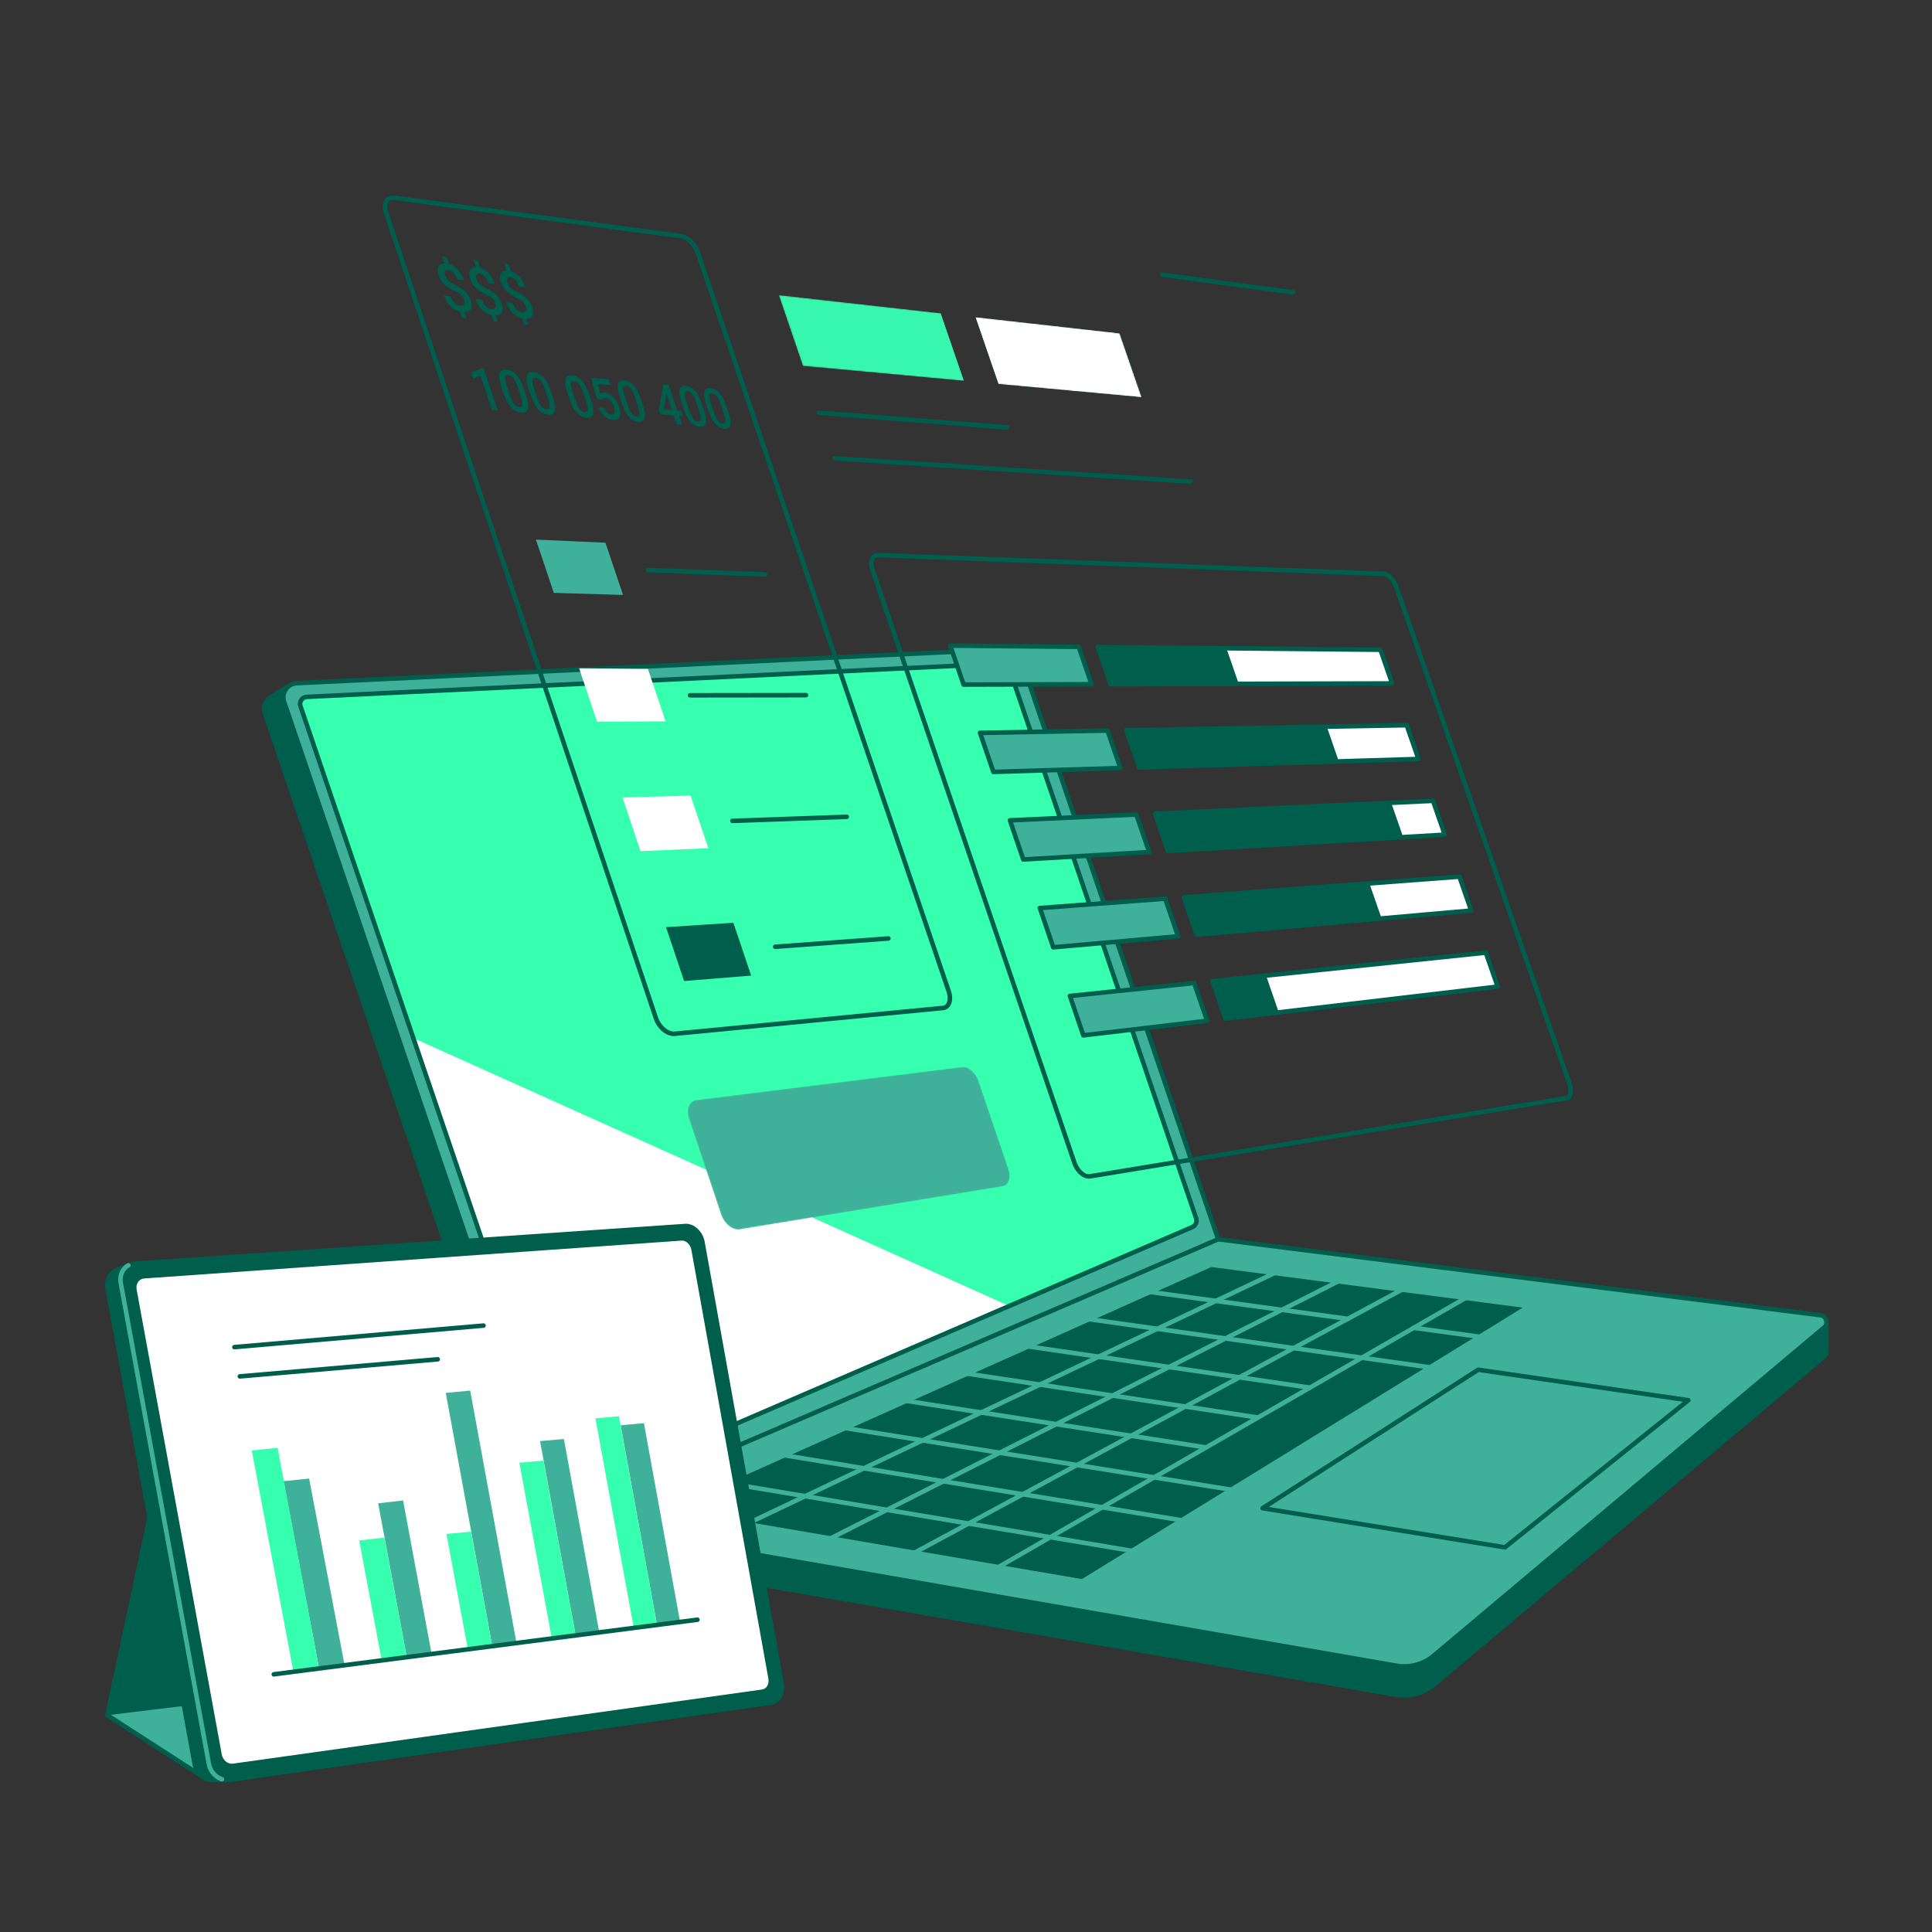 <svg xmlns="http://www.w3.org/2000/svg" xmlns:xlink="http://www.w3.org/1999/xlink" viewBox="0 0 1600 1600" width="1600" height="1600" style="width:100%;height:100%;transform:translate3d(0,0,0);content-visibility:visible"><rect x="0" y="0" width="1600" height="1600" fill="#333333" stroke="none"/><defs><path fill="#005E4C" d="M-296.465-307.645c-2.212.15-4.555.896-6.257 2.96-2.847 3.452-3.152 9.686-.814 16.67L9.367 645.006c4.619 13.787 17.165 24.51 27.419 23.616l397.039-36.687.359 3.742-.359-3.742c2.582-.25 4.629-1.514 6.082-3.762 2.77-4.296 2.932-11.554.425-18.949L141.046-259.621c-4.253-12.51-15.836-24.153-25.303-25.422l-409.236-22.491a15.07 15.07 0 0 0-2.972-.116v.005z" transform="matrix(.5 0 0 .5 552.736 509.942)" style="display:block" id="a"/><path fill="#3FB19A" d="m255.285 63.07-435.815 71.525c-11.839 1.94-25.742-9.219-31.009-24.936L-264.636-48.84c-5.248-15.668.238-29.575 12.203-31.062l440.581-54.81c10.149-1.264 22.289 9.342 27.161 23.679l49.27 145.071c4.885 14.381.738 27.374-9.295 29.022l.001.01z" transform="matrix(.5 0 0 .5 702.868 950.91)" style="display:block" id="b"/><path fill="#3FB19A" d="M448.143 98.874-113.21 46.359l-39.933-117.233L411.36-8.235l36.783 107.109z" transform="matrix(.5 0 0 .5 721.556 279.867)" style="display:block" id="c"/><mask id="g" mask-type="alpha"><use xlink:href="#a"/></mask><mask id="f" mask-type="alpha"><use xlink:href="#b"/></mask><mask id="e" mask-type="alpha"><use xlink:href="#c"/></mask><clipPath id="d"><path d="M0 0h1600v1600H0z"/></clipPath><clipPath id="h"><path d="M0 0h1600v1600H0z"/></clipPath></defs><g clip-path="url(#d)"><g style="display:block"><path fill="#005E4C" d="M473.092 1280.671c-11.104.594-21.25-6.286-24.839-16.843L219.508 590.981c-1.84-5.412.489-11.009 4.92-13.756 1.626-1.009 16.224-9.959 16.224-9.959l111.006 2.975 121.434 710.43z"/><path fill="#005E4C" d="M471.779 1282.584c-11.335 0-21.608-7.299-25.299-18.147l-228.745-672.85c-2.066-6.006.309-12.643 5.71-15.962 1.627-1.009 16.23-9.964 16.23-9.964a1.732 1.732 0 0 1 1.026-.275l111.007 2.975a1.874 1.874 0 0 1 1.795 1.56l121.435 710.43a1.885 1.885 0 0 1-1.745 2.193c-.472.026-.944.039-1.414.039v.002zM241.153 569.156a13604.24 13604.24 0 0 0-15.744 9.665 9.813 9.813 0 0 0-4.132 11.551l228.749 672.848c3.073 9.04 11.464 15.213 20.85 15.586l-120.803-706.73-108.917-2.92h-.003z"/><path fill="#3FB19A" d="M1015.096 1044.734 472.369 1278.54 235.316 581.264c-2.506-7.377 2.734-15.105 10.496-15.478l583.59-27.917c7.794-.373 14.894 4.47 17.412 11.877l168.282 494.988z"/><path fill="#005E4C" d="M472.369 1280.418a1.878 1.878 0 0 1-1.773-1.27L233.544 581.87c-1.385-4.08-.796-8.464 1.62-12.028 2.417-3.563 6.264-5.727 10.559-5.932l583.592-27.917c8.561-.408 16.5 4.996 19.271 13.147l168.283 494.988a1.88 1.88 0 0 1-1.034 2.332l-542.727 233.805a1.844 1.844 0 0 1-.74.153zm357.86-740.691c-.245 0-.492.005-.737.017L245.9 567.664c-3.106.15-5.89 1.712-7.64 4.292s-2.177 5.75-1.173 8.702l236.4 695.355 539.277-232.318-167.722-493.342c-2.181-6.342-8.125-10.606-14.813-10.626z"/><path fill="#005E4C" d="m1008.602 1050.505-542.65 209.156s6.736 19.816 8.082 23.17c.492 1.227 1.073 2.539 2.656 2.814l679.406 117.875a38.828 38.828 0 0 0 31.625-8.544l322.812-271.375a5.75 5.75 0 0 0 2.086-4.788c-.132-2.309-.035-18.729-.01-22.748a.96.96 0 0 0-.877-.964l-502.666-44.67a.959.959 0 0 0-.464.076v-.003z"/><path fill="#005E4C" d="M1162.755 1405.974a40.83 40.83 0 0 1-6.98-.601l-679.407-117.875c-2.671-.464-3.584-2.74-4.074-3.965-1.348-3.36-7.84-22.452-8.114-23.263a1.88 1.88 0 0 1 1.1-2.36l542.626-209.147a2.858 2.858 0 0 1 1.333-.202l502.658 44.67a2.82 2.82 0 0 1 2.584 2.849c-.03 4.753-.12 20.44.005 22.628a7.622 7.622 0 0 1-2.751 6.333l-322.812 271.374a40.614 40.614 0 0 1-26.168 9.558zm-694.449-145.206c1.666 4.878 6.385 18.672 7.463 21.366.497 1.237.751 1.577 1.238 1.663l679.407 117.874a36.856 36.856 0 0 0 30.102-8.133l322.812-271.374a3.857 3.857 0 0 0 1.419-3.238c-.123-2.141-.058-15.503-.018-22.027l-501.62-44.577-540.805 208.446h.003zm541.04-208.539h-.005.005zm-.744-1.722h.025-.025z"/><path fill="#3FB19A" d="m1008.824 1026.289-542.872 233.375 690.584 119.813a37.867 37.867 0 0 0 30.844-8.335l323.154-271.662c3.908-3.283 2.035-9.658-3.021-10.297l-498.689-62.894z"/><path fill="#005E4C" d="M1163.03 1381.914c-2.265 0-4.544-.193-6.814-.586l-690.584-119.813a1.88 1.88 0 0 1-1.52-2.18 1.879 1.879 0 0 1 1.103-1.399l542.872-233.372a1.869 1.869 0 0 1 .971-.138l498.687 62.895a7.621 7.621 0 0 1 6.434 5.489 7.641 7.641 0 0 1-2.445 8.111l-323.156 271.662a39.661 39.661 0 0 1-25.551 9.333l.003-.002zm-690.535-123.021 684.358 118.733a35.926 35.926 0 0 0 29.32-7.92l323.157-271.662a3.881 3.881 0 0 0 1.256-4.172 3.865 3.865 0 0 0-3.31-2.822l-498.183-62.83-536.597 230.675v-.002z"/><path fill="#005E4C" d="m896.377 1309.697 370.179-227.96-263.707-34.35L548.68 1250.3l347.698 59.397zm349.941-26.371a1.689 1.689 0 0 1-.297-.025l-200.706-32.389a1.88 1.88 0 0 1-1.545-2.162 1.88 1.88 0 0 1 .833-1.274l178.563-114.71a1.837 1.837 0 0 1 1.279-.278l174.026 25.28a1.877 1.877 0 0 1 1.585 2.128 1.879 1.879 0 0 1-.683 1.198l-151.882 121.821a1.867 1.867 0 0 1-1.168.411h-.005zm-195.565-35.342 195.043 31.476 147.862-118.597-169.06-24.558-173.842 111.68h-.003z"/><path fill="#37FFB0" d="m837.18 557.695 153.414 451.26a5.863 5.863 0 0 1-3.221 7.269l-504.586 217.594c-5.923 2.554-12.789-.191-15.336-6.132a11.889 11.889 0 0 1-.325-.848L248.871 584.852c-1.04-3.06.59-6.387 3.64-7.43a5.817 5.817 0 0 1 1.608-.308l571.453-27.338a11.676 11.676 0 0 1 11.607 7.918z"/><path fill="#FFF" d="m342.413 859.739 124.715 367.1c2.082 6.122 8.718 9.392 14.822 7.303.284-.097.564-.205.84-.324l352.763-152.335-493.14-221.744z"/><path fill="#005E4C" d="M478.178 1236.646a13.534 13.534 0 0 1-12.822-9.201L247.097 585.459a7.692 7.692 0 0 1 .924-6.846 7.643 7.643 0 0 1 6.009-3.376L825.483 547.9c5.944-.325 11.529 3.491 13.469 9.188l153.414 451.26c1.281 3.822-.566 7.992-4.252 9.6l-504.586 217.595a13.537 13.537 0 0 1-5.353 1.101h.003zm347.943-685.004c-.152 0-.307.003-.462.01L254.21 578.99a3.935 3.935 0 0 0-3.092 1.736 3.954 3.954 0 0 0-.474 3.521l218.255 641.984a9.715 9.715 0 0 0 5.298 5.812 9.66 9.66 0 0 0 7.852.048l504.586-217.594a4.004 4.004 0 0 0 2.187-4.939L835.407 558.301a9.865 9.865 0 0 0-9.285-6.662v.003z"/><path fill="#3FB19A" d="M896.38 1311.575a1.725 1.725 0 0 1-.317-.027l-347.701-59.4a1.877 1.877 0 0 1-1.595-2.12 1.873 1.873 0 0 1 2.224-1.58l347.701 59.399a1.878 1.878 0 0 1 1.526 2.17 1.875 1.875 0 0 1-1.838 1.559zm41.13-25.327a1.861 1.861 0 0 1-.312-.025l-338.366-56.615a1.878 1.878 0 0 1-1.595-2.12 1.873 1.873 0 0 1 2.211-1.584l338.366 56.615a1.877 1.877 0 0 1 1.526 2.171 1.874 1.874 0 0 1-1.833 1.558h.003zm41.133-25.33c-.102 0-.205-.008-.305-.025l-329.036-53.832a1.878 1.878 0 0 1-1.548-2.156 1.873 1.873 0 0 1 2.149-1.553l329.036 53.833a1.877 1.877 0 0 1 1.543 2.159 1.873 1.873 0 0 1-1.84 1.572v.002zm41.132-25.33a1.97 1.97 0 0 1-.297-.022l-319.701-51.048a1.878 1.878 0 0 1-1.501-2.188 1.873 1.873 0 0 1 2.087-1.521l319.701 51.048a1.878 1.878 0 0 1 1.543 2.159 1.874 1.874 0 0 1-1.835 1.573h.003zm-20.945-34.98a1.88 1.88 0 0 1-.29-.023l-248.294-38.613a1.877 1.877 0 0 1-1.563-2.143 1.873 1.873 0 0 1 2.138-1.567l248.294 38.611a1.874 1.874 0 0 1 1.6 2.113 1.872 1.872 0 0 1-1.885 1.621zm42.141-24.902a1.836 1.836 0 0 1-.282-.02l-239.973-36.258a1.879 1.879 0 0 1-1.573-2.139 1.875 1.875 0 0 1 2.132-1.577l239.974 36.257a1.877 1.877 0 0 1 1.579 2.132 1.875 1.875 0 0 1-1.857 1.604zm43.854-24.644a1.659 1.659 0 0 1-.273-.02l-233.364-34.16a1.878 1.878 0 0 1-1.583-2.13 1.874 1.874 0 0 1 2.125-1.588l233.364 34.159a1.877 1.877 0 0 1 1.6 2.116 1.875 1.875 0 0 1-1.867 1.623h-.002zm99.472-16.788a1.84 1.84 0 0 1-.262-.017l-282.372-39.917a1.877 1.877 0 0 1-1.546-2.156 1.874 1.874 0 0 1 2.068-1.563l282.371 39.916a1.878 1.878 0 0 1 1.6 2.117 1.875 1.875 0 0 1-1.86 1.622v-.002zm41.132-25.33a1.744 1.744 0 0 1-.255-.017l-54.609-7.428a1.88 1.88 0 0 1-1.512-2.185 1.877 1.877 0 0 1 2.014-1.538l54.609 7.427a1.88 1.88 0 0 1 1.566 2.146 1.877 1.877 0 0 1-1.813 1.593v.002zm-109.216-14.855a1.744 1.744 0 0 1-.255-.017l-163.823-22.28a1.88 1.88 0 0 1-1.512-2.185 1.876 1.876 0 0 1 2.014-1.539l163.823 22.28a1.88 1.88 0 0 1 1.566 2.146 1.877 1.877 0 0 1-1.813 1.593v.002zm150.346-10.475c-.082 0-.164-.005-.245-.015l-263.707-34.35a1.877 1.877 0 0 1-1.559-2.146 1.873 1.873 0 0 1 2.042-1.577l263.706 34.35a1.877 1.877 0 0 1 1.6 2.116 1.875 1.875 0 0 1-1.84 1.622h.003z"/><path fill="#3FB19A" d="M548.679 1252.178a1.875 1.875 0 0 1-1.874-1.876 1.879 1.879 0 0 1 1.11-1.717l454.173-202.915a1.87 1.87 0 0 1 2.492.9 1.88 1.88 0 0 1-.969 2.531l-454.173 202.915a1.867 1.867 0 0 1-.762.163h.003zm69.541 11.878a1.875 1.875 0 0 1-1.876-1.875 1.879 1.879 0 0 1 1.072-1.701l437.374-207.923a1.87 1.87 0 0 1 2.494.892 1.881 1.881 0 0 1-.889 2.502l-437.373 207.922a1.869 1.869 0 0 1-.801.18v.003zm69.54 11.88a1.873 1.873 0 0 1-1.878-1.868 1.875 1.875 0 0 1 1.034-1.685l420.576-212.934a1.87 1.87 0 0 1 2.514.831 1.88 1.88 0 0 1-.829 2.522l-420.576 212.934a1.851 1.851 0 0 1-.841.203v-.003zm69.539 11.882a1.875 1.875 0 0 1-1.877-1.874 1.88 1.88 0 0 1 .988-1.66l403.776-217.941a1.87 1.87 0 0 1 2.537.764 1.882 1.882 0 0 1-.761 2.544l-403.777 217.941a1.855 1.855 0 0 1-.886.223v.003zm69.54 11.878a1.875 1.875 0 0 1-1.873-1.879c0-.671.358-1.292.938-1.627l386.979-222.953a1.87 1.87 0 0 1 2.556.694 1.881 1.881 0 0 1-.691 2.564l-386.979 222.953a1.879 1.879 0 0 1-.93.25v-.002zm69.541 11.88a1.878 1.878 0 0 1-1.867-1.889 1.882 1.882 0 0 1 .886-1.59l370.178-227.961a1.87 1.87 0 0 1 2.577.619 1.882 1.882 0 0 1-.617 2.584L897.36 1311.3a1.871 1.871 0 0 1-.979.278v-.003z"/></g><g style="display:block"><path fill="#3FB19A" d="m168.677 1471.944-79.795-51.474 53.495-250.329 26.3 301.803z"/><path fill="#005E4C" d="M168.676 1473.822a1.879 1.879 0 0 0 1.873-2.041l-26.3-301.802a1.88 1.88 0 0 0-3.711-.231l-53.494 250.329a1.88 1.88 0 0 0 .82 1.972l79.792 51.473a1.878 1.878 0 0 0 1.02.3zm-27.083-291.021 24.878 285.483-75.479-48.694 50.601-236.791v.002z"/><path fill="#005E4C" d="m88.882 1420.47 133.639-16.258-80.143-234.071-53.496 250.329z"/><path fill="#005E4C" d="m189.447 1474.089 432.087-63.322c6.358-.905 10.376-7.915 8.985-15.659l-64.883-361.484c-1.398-7.79-7.757-13.748-14.218-13.306l-444.406 27.264s-9.168 3.79-10.158 4.243c-5.569 2.553-9 8.416-7.684 15.594l72.038 393.225c1.411 7.71 7.672 13.357 14.456 13.442.63.007 13.783 0 13.783 0v.002z"/><path fill="#005E4C" d="m179.584 1475.97 9.865-.003a1.64 1.64 0 0 0 .271-.02l432.087-63.319c3.143-.449 5.97-2.202 7.95-4.94 2.509-3.47 3.461-8.178 2.612-12.911l-64.883-361.484c-1.561-8.691-8.795-15.378-16.199-14.847l-444.392 27.262a1.86 1.86 0 0 0-.604.14c-.376.155-9.213 3.808-10.226 4.274-6.714 3.077-10.148 9.999-8.75 17.64l72.038 393.226c1.547 8.443 8.547 14.885 16.284 14.982l3.943.003.005-.003zm9.725-3.76c-1.393 0-13.036.004-13.624 0-5.97-.076-11.402-5.192-12.63-11.901l-72.038-393.226c-1.098-5.983 1.439-11.171 6.62-13.546a916.975 916.975 0 0 1 9.804-4.096l444.092-27.247c5.564-.366 11.021 4.9 12.254 11.76l64.88 361.485c.672 3.735-.043 7.395-1.96 10.046-1.396 1.931-3.278 3.115-5.441 3.422l-431.96 63.303h.003z"/><path fill="#005E4C" d="m189.447 1473.963 448.814-63.885c6.429-.915 10.489-8.003 9.083-15.83l-65.589-365.425c-1.413-7.875-7.843-13.898-14.374-13.451l-456.195 31.15c-7.688.526-12.66 7.897-11.091 16.465l72.825 397.512c1.559 8.514 8.968 14.541 16.53 13.464h-.003z"/><path fill="#005E4C" d="M187.705 1475.966c.666 0 1.336-.048 2.005-.143l448.817-63.886c3.18-.454 6.032-2.225 8.03-4.986 2.534-3.505 3.496-8.255 2.64-13.036l-65.592-365.425c-1.574-8.777-8.88-15.486-16.352-14.992l-456.195 31.15a13.505 13.505 0 0 0-9.87 5.246c-2.777 3.572-3.85 8.469-2.94 13.431l72.825 397.512c1.599 8.734 8.825 15.131 16.635 15.131l-.003-.003zm1.476-3.864c-6.569.93-13.038-4.422-14.414-11.944l-72.825-397.511c-.717-3.911.09-7.722 2.211-10.448a9.796 9.796 0 0 1 7.158-3.803l456.198-31.148c5.559-.358 11.149 4.958 12.396 11.906l65.59 365.423c.679 3.78-.045 7.489-1.985 10.172-1.414 1.957-3.321 3.155-5.514 3.467l-448.815 63.889v-.003z"/><path fill="#3FB19A" d="M183.81 1475.364a1.879 1.879 0 0 0 .561-3.67c-4.83-1.516-8.599-6.043-9.607-11.535l-72.825-397.513c-1.027-5.609 1.034-10.735 5.249-13.058a1.88 1.88 0 1 0-1.815-3.292c-5.657 3.116-8.456 9.799-7.133 17.027l72.825 397.512c1.253 6.845 6.035 12.512 12.178 14.441a1.83 1.83 0 0 0 .564.088h.003z"/><path fill="#FFF" d="m192.966 1460.57 438.237-61.413c3.639-.511 5.942-4.512 5.146-8.942l-63.782-355.208c-.8-4.452-4.439-7.852-8.133-7.591l-445.014 31.35c-4.327.305-7.124 4.464-6.239 9.292l70.479 384.908c.88 4.798 5.047 8.203 9.308 7.606l-.002-.002z"/></g><g style="display:block"><path fill="#3FB19A" d="m544.102 1345.691 19.123-2.467-29.94-164.61-19.282 1.739 30.1 165.338z"/><path fill="#37FFB0" d="m524.848 1348.172 19.255-2.481-31.584-172.864-19.42 1.75 31.749 173.595z"/><path fill="#3FB19A" d="m476.725 1354.376 19.592-2.527-29.308-160.114-19.775 1.716 29.491 160.924z"/><path fill="#37FFB0" d="m456.99 1356.917 19.735-2.541-26.719-144.758-19.918 1.728 26.902 145.57z"/><path fill="#3FB19A" d="m407.666 1363.274 20.085-2.588-38.346-209.064-20.235 1.919 38.496 209.733z"/><path fill="#37FFB0" d="m387.439 1365.883 20.227-2.608-17.562-94.841-20.38 1.933 17.715 95.516z"/><path fill="#3FB19A" d="m336.867 1372.4 20.593-2.655-23.632-127.132-20.657 2.378 23.696 127.409z"/><path fill="#37FFB0" d="m316.122 1375.073 20.745-2.674-18.608-99.051-20.806 2.396 18.669 99.329z"/><path fill="#3FB19A" d="m264.258 1381.759 21.123-2.721-29.343-154.544-21.256 2.133 29.476 155.132z"/><path fill="#37FFB0" d="m242.98 1384.5 21.278-2.741-34.364-182.714-21.415 2.146 34.501 183.31z"/><path fill="#005E4C" d="M226.746 1388.47c.081 0 .162-.005.243-.015l350.876-45.225a1.876 1.876 0 0 0-.477-3.72l-350.877 45.225a1.876 1.876 0 0 0 .238 3.735h-.002z"/><path stroke-linecap="round" stroke-linejoin="round" stroke="#005D4B" stroke-width="3.75" d="m194.125 1115.624 206.3-17.831m-201.8 42.081 163.894-14.165" fill="none"/></g><g style="display:block"><path fill="#005E4C" d="M902.302 976.117c-5.543.375-11.717-5.016-14.324-12.665L720.734 472.481c-1.621-4.758-1.362-9.085.712-11.874 1.403-1.891 3.54-2.884 6.024-2.789l418.776 15.561c4.431.165 9.531 5.331 11.859 12.014l143.516 411.705c1.56 4.48 1.534 8.769-.07 11.469-.887 1.494-2.196 2.421-3.786 2.682l-394.719 64.78c-.246.04-.493.069-.742.086l-.002.003zm-175.45-514.535c-1.016.069-1.82.492-2.397 1.267-1.286 1.73-1.349 4.953-.169 8.417l167.245 490.971c2.075 6.096 7.063 10.716 10.903 10.087l394.719-64.78c.302-.051.754-.197 1.169-.896.768-1.295 1.165-4.25-.251-8.31l-143.514-411.706c-1.912-5.48-5.989-9.402-8.454-9.494l-418.775-15.56a4.495 4.495 0 0 0-.478.006l.002-.002zm570.606 447.814.025-.002-.024.002z"/><path fill="#FFF" d="m1152.927 565.996-233.192.617-10.568-30.748 234.052 2.243 9.707 27.888z"/><path fill="#005E4C" d="m1153.053 567.871-.12.006-233.189.617a1.88 1.88 0 0 1-1.781-1.269l-10.567-30.748a1.885 1.885 0 0 1 .25-1.709c.356-.494.94-.78 1.54-.78l234.052 2.243a1.877 1.877 0 0 1 1.756 1.26l9.707 27.888a1.88 1.88 0 0 1-1.648 2.492zm-231.978-3.142 229.214-.604-8.405-24.15-230.077-2.204 9.265 26.959h.003z"/><path fill="#3FB19A" d="m903.987 566.654-105.996.28-11.007-32.24 106.378 1.02 10.626 30.94z"/><path fill="#005E4C" d="m904.114 568.531-.12.005-105.993.28a1.877 1.877 0 0 1-1.782-1.27l-11.009-32.24a1.881 1.881 0 0 1 .253-1.708 1.823 1.823 0 0 1 1.54-.78l106.377 1.02a1.883 1.883 0 0 1 1.76 1.268l10.625 30.94a1.88 1.88 0 0 1-1.651 2.485zm-104.78-3.479 102.026-.27-9.342-27.202-102.399-.983 9.715 28.455zm226.359.76-105.958.801-10.568-30.748 106.532 1.116 9.994 28.83z"/><path fill="#FFF" d="m1174.694 628.547-231.254 7.04-10.593-30.826 232.119-4.165 9.728 27.951z"/><path fill="#005E4C" d="m1174.821 630.422-.07.005-231.252 7.04a1.877 1.877 0 0 1-1.831-1.267l-10.596-30.827a1.887 1.887 0 0 1 .237-1.69 1.92 1.92 0 0 1 1.504-.8l232.118-4.169a1.873 1.873 0 0 1 1.806 1.262l9.729 27.954a1.882 1.882 0 0 1-1.645 2.492zm-230.054 3.245 227.314-6.92-8.436-24.249-228.18 4.098 9.303 27.073-.001-.002z"/><path fill="#3FB19A" d="m927.822 636.063-105.134 3.2-11.037-32.326 105.52-1.895 10.65 31.021z"/><path fill="#005E4C" d="m927.951 637.938-.07.005-105.133 3.2a1.877 1.877 0 0 1-1.835-1.27l-11.038-32.326a1.89 1.89 0 0 1 .24-1.689c.343-.492.911-.769 1.503-.799l105.521-1.895a1.877 1.877 0 0 1 1.809 1.269l10.654 31.02a1.88 1.88 0 0 1-1.648 2.485h-.003zm-103.933-.595 101.204-3.08-9.38-27.315-101.579 1.824 9.757 28.573-.002-.002zm284.602-7.145-165.18 5.39-10.593-30.827 165.571-4.074 10.203 29.512z"/><path fill="#FFF" d="m1196.511 691.242-229.303 13.496-10.623-30.905 230.176-10.609 9.75 28.018z"/><path fill="#005E4C" d="m1196.639 693.118-.015.001-229.304 13.498a1.879 1.879 0 0 1-1.886-1.264l-10.62-30.905a1.875 1.875 0 0 1 .223-1.667 1.86 1.86 0 0 1 1.464-.823l230.176-10.609a1.873 1.873 0 0 1 1.859 1.261l9.75 28.018a1.872 1.872 0 0 1-1.645 2.492l-.003-.002zm-228.12 9.664 225.403-13.268-8.472-24.345L959.178 675.6l9.343 27.184-.003-.002z"/><path fill="#3FB19A" d="m951.718 705.65-104.268 6.138-11.066-32.412 104.655-4.825 10.679 31.1z"/><path fill="#005E4C" d="m951.845 707.525-.015.001-104.268 6.138a1.877 1.877 0 0 1-1.887-1.269l-11.069-32.414a1.885 1.885 0 0 1 1.688-2.485l104.656-4.825a1.877 1.877 0 0 1 1.861 1.268l10.68 31.099a1.877 1.877 0 0 1-1.649 2.487h.003zm-103.08 2.303 100.375-5.907-9.419-27.428-100.755 4.644 9.796 28.691h.003zm313.238-16.65-194.794 11.56-10.623-30.905 195.589-8.93 9.828 28.274z"/><path fill="#FFF" d="m1218.381 754.083-227.346 19.986-10.649-30.986 228.223-17.082 9.773 28.082z"/><path fill="#005E4C" d="M991.162 775.944a1.877 1.877 0 0 1-1.902-1.263l-10.648-30.983a1.873 1.873 0 0 1 .207-1.644 1.866 1.866 0 0 1 1.428-.84l228.223-17.085h.013a1.877 1.877 0 0 1 1.898 1.257l9.773 28.082a1.875 1.875 0 0 1-1.608 2.49l-227.347 19.984-.037.002zm-8.21-31.166 9.38 27.29 223.484-19.645-8.505-24.441-224.36 16.796z"/><path fill="#3FB19A" d="m975.676 775.419-103.396 9.087-11.097-32.5 103.787-7.768 10.706 31.18z"/><path fill="#005E4C" d="M872.408 786.383a1.883 1.883 0 0 1-1.904-1.268l-11.097-32.5a1.88 1.88 0 0 1 1.635-2.481l103.787-7.768h.012a1.877 1.877 0 0 1 1.902 1.265l10.707 31.18a1.887 1.887 0 0 1-1.611 2.485l-103.396 9.09-.037.003.002-.006zm-8.664-32.682 9.836 28.805 99.539-8.75-9.454-27.536-99.923 7.481h.002zm280.194 6.272-152.903 14.096-10.648-30.986 153.615-11.725 9.936 28.615z"/><path fill="#FFF" d="m1240.301 817.07-225.378 26.503-10.677-31.062 226.258-23.589 9.797 28.148z"/><path fill="#005E4C" d="M1015.05 845.45a1.877 1.877 0 0 1-1.902-1.262l-10.676-31.065a1.877 1.877 0 0 1 1.58-2.48l226.258-23.589c.92-.13 1.68.428 1.968 1.25l9.795 28.149a1.874 1.874 0 0 1-1.553 2.483l-225.376 26.503-.095.006v.005zm-8.258-31.313 9.415 27.398 221.551-26.053-8.537-24.534-222.429 23.189z"/><path fill="#3FB19A" d="M999.698 845.364 897.175 857.42l-11.126-32.586 102.914-10.73 10.735 31.259z"/><path fill="#005E4C" d="M897.302 859.295a1.877 1.877 0 0 1-1.902-1.268l-11.128-32.588a1.879 1.879 0 0 1 1.583-2.478l102.914-10.727a1.867 1.867 0 0 1 1.969 1.258l10.735 31.259a1.88 1.88 0 0 1-1.556 2.478l-102.521 12.057-.095.007v.002zm-8.715-32.839 9.874 28.921 98.704-11.608-9.495-27.641-99.085 10.33.002-.002zm170.398 11.866-44.062 5.251-10.676-31.062 44.273-4.545 10.465 30.356z"/></g><g style="display:block" stroke-linecap="round" stroke="#005D4B" stroke-width="3.75" fill="none"><path stroke-linejoin="round" d="m1071.014 242.184-108.578-14.762"/><path d="m678.202 341.809 155.9 12.172m-142.65 25.578 294.611 19.273"/></g><g mask="url(#e)" style="display:block"><path fill="#3FB19A" d="M798.128 315.304 664.95 303.047l-19.966-58.617 134.001 15.07 19.142 55.804z"/><path fill="#37FFB0" d="m945.336 328.853-118.333-10.892-18.963-55.194 119.081 13.394 18.214 52.692z"/><path fill="#37FFB0" d="M798.128 315.304 664.95 303.047l-19.966-58.617 134.001 15.07 19.142 55.804z" opacity=".896"/><path fill="#FFF" d="m945.336 328.853-118.333-10.892-18.963-55.194 119.081 13.394 18.214 52.692z"/><path fill="#3FB19A" d="M1108.128 347.304 974.95 335.047l-19.966-58.617 134.001 15.07 19.142 55.804z"/><path fill="#37FFB0" d="m1255.336 360.853-118.333-10.892-18.962-55.194 119.08 13.394 18.214 52.692z"/></g><g mask="url(#f)" style="display:block" fill="#3FB19A"><path d="m285.51 1064.445-217.907 35.762c-5.92.97-12.871-4.61-15.505-12.468l-26.548-79.25c-2.624-7.834.119-14.787 6.101-15.53l220.291-27.405c5.074-.632 11.144 4.67 13.58 11.839l24.635 72.536c2.443 7.19.37 13.687-4.647 14.51v.006zm545-82.001-217.907 35.763c-5.92.97-12.871-4.61-15.505-12.468l-26.548-79.25c-2.624-7.834.119-14.787 6.101-15.53l220.291-27.405c5.074-.632 11.145 4.67 13.58 11.839l24.635 72.536c2.443 7.19.37 13.687-4.647 14.51v.006zm-398.5 62.001-88.407 14.262c-5.92.97-12.871-4.61-15.505-12.468l-26.548-79.25c-2.624-7.834.119-14.787 6.101-15.53l88.291-11.155c5.074-.632 11.144 4.67 13.581 11.839l27.134 77.785c2.443 7.191.37 13.687-4.647 14.511v.005zm129.5-21.5-76.907 12.512c-5.92.97-12.871-4.61-15.505-12.468l-26.798-73.5c-2.624-7.834.119-14.787 6.101-15.53l79.541-9.905c5.074-.632 11.144 4.67 13.58 11.839l24.635 72.536c2.443 7.19.37 13.687-4.647 14.51v.006z"/></g><path fill="#005E4C" d="M11.908 696.148c-13.773.931-28.901-11.567-34.659-28.757L-469.654-666.63c-3.217-9.597-2.436-18.289 2.14-23.842 3.673-4.447 9.35-6.408 16.018-5.513l474.235 63.491c12.378 1.654 26.175 15.032 31.412 30.454L469.437 620.8c3.282 9.658 2.821 19.171-1.225 25.442a15.435 15.435 0 0 1-11.671 7.168L12.506 696.097l-.598.051zM-455.465-688.645c-2.212.15-4.555.896-6.257 2.96-2.847 3.452-3.152 9.686-.814 16.67L-15.633 665.006c4.619 13.787 17.164 24.51 27.418 23.616l444.04-42.687.359 3.742-.359-3.742c2.582-.25 4.629-1.514 6.082-3.762 2.77-4.296 2.932-11.554.425-18.949L47.045-599.621c-4.252-12.51-15.835-24.153-25.302-25.422l-474.236-63.491a15.073 15.073 0 0 0-2.972-.116v.005z" transform="matrix(.5 0 0 .5 552.736 509.942)" style="display:block"/><path fill="#005E4C" d="M384.433 248.261a9.487 9.487 0 0 0-2.477-3.913c-1.139-1.086-2.782-2.13-4.93-3.136-2.152-1.009-3.872-1.915-5.145-2.713-4.251-2.641-7.121-6.169-8.604-10.584-1.002-2.989-1.067-5.357-.194-7.106.872-1.75 2.547-2.649 5.025-2.699l-1.97-5.871 3.594.43 1.987 5.918c2.748.754 5.2 2.31 7.352 4.671 2.148 2.356 3.812 5.288 4.992 8.794l-5.405-.616c-.76-2.259-1.776-4.087-3.054-5.482-1.284-1.398-2.646-2.182-4.097-2.35-1.436-.166-2.404.17-2.9 1.01-.497.842-.452 2.132.132 3.876a9.173 9.173 0 0 0 2.469 3.899c1.116 1.034 2.776 2.08 4.97 3.14 2.194 1.057 3.956 2.007 5.285 2.847a22.883 22.883 0 0 1 3.573 2.767 18.625 18.625 0 0 1 2.782 3.373c.806 1.244 1.477 2.67 2.018 4.284 1.017 3.025 1.072 5.394.17 7.113-.907 1.719-2.679 2.604-5.32 2.657l1.766 5.255-3.557-.37-1.756-5.235c-3.093-.708-5.8-2.227-8.124-4.559-2.323-2.334-4.088-5.286-5.287-8.857l5.476.6c.76 2.269 1.826 4.075 3.193 5.42 1.365 1.341 2.914 2.105 4.647 2.29 1.701.181 2.828-.174 3.382-1.066s.56-2.152.01-3.785l-.003-.002zm25.774 2.803a9.44 9.44 0 0 0-2.45-3.88c-1.124-1.074-2.742-2.11-4.858-3.104-2.117-1-3.811-1.898-5.066-2.69-4.188-2.614-7.02-6.112-8.49-10.488-.996-2.964-1.067-5.315-.216-7.05.851-1.735 2.494-2.63 4.928-2.682l-1.956-5.821 3.533.424 1.972 5.869c2.704.746 5.119 2.286 7.241 4.626 2.122 2.335 3.765 5.24 4.934 8.72l-5.314-.605c-.753-2.24-1.758-4.053-3.021-5.437-1.265-1.386-2.609-2.161-4.035-2.326-1.413-.163-2.361.169-2.845 1.003-.488.837-.439 2.117.142 3.846.521 1.549 1.333 2.838 2.439 3.866 1.1 1.023 2.736 2.06 4.896 3.109s3.894 1.987 5.205 2.818a22.764 22.764 0 0 1 3.522 2.74 18.337 18.337 0 0 1 2.744 3.343 18.8 18.8 0 0 1 1.998 4.247c1.008 3 1.074 5.352.191 7.056-.885 1.708-2.623 2.586-5.218 2.641l1.753 5.211-3.496-.361-1.746-5.191c-3.042-.699-5.707-2.204-8.001-4.515-2.291-2.311-4.036-5.24-5.224-8.78l5.385.587c.757 2.25 1.808 4.04 3.158 5.372 1.344 1.328 2.872 2.086 4.575 2.267 1.673.179 2.778-.175 3.323-1.06.54-.883.543-2.134-.003-3.755zm25.335 2.755a9.427 9.427 0 0 0-2.42-3.847c-1.108-1.065-2.703-2.09-4.786-3.077-2.086-.989-3.752-1.876-4.989-2.662-4.125-2.589-6.92-6.056-8.38-10.398-.99-2.939-1.066-5.269-.237-6.993.828-1.723 2.441-2.61 4.836-2.665l-1.943-5.772 3.474.415 1.96 5.82c2.66.737 5.038 2.264 7.132 4.583 2.093 2.314 3.717 5.196 4.881 8.646l-5.225-.596c-.747-2.223-1.744-4.019-2.988-5.389-1.249-1.372-2.57-2.141-3.974-2.303-1.39-.162-2.32.172-2.794.998-.476.828-.425 2.1.152 3.814.518 1.537 1.32 2.815 2.412 3.833 1.087 1.014 2.694 2.04 4.823 3.079 2.13 1.039 3.836 1.969 5.126 2.79a22.439 22.439 0 0 1 3.47 2.717 18.346 18.346 0 0 1 2.709 3.312c.787 1.223 1.444 2.625 1.978 4.211 1.001 2.976 1.074 5.307.212 7-.864 1.694-2.57 2.567-5.12 2.624l1.739 5.169-3.438-.358-1.733-5.146c-2.991-.692-5.618-2.182-7.88-4.47-2.259-2.291-3.983-5.193-5.166-8.704l5.294.578c.75 2.23 1.791 4.005 3.122 5.327 1.325 1.316 2.828 2.066 4.504 2.246 1.645.175 2.73-.174 3.26-1.054.527-.877.526-2.117-.016-3.723l.005-.005zm-23.372 85.914-4.771-.378-9.43-28.098-6.11 2.302-1.647-4.909 9.587-4.008.609.054 11.762 35.037zm23.494-12.314c1.673 4.975 2.176 8.665 1.511 11.07-.667 2.409-2.556 3.491-5.663 3.244-3.062-.243-5.789-1.663-8.177-4.264s-4.425-6.339-6.096-11.206l-2.023-6.023c-1.68-5.002-2.172-8.686-1.474-11.049.698-2.362 2.615-3.393 5.752-3.108 3.107.282 5.827 1.703 8.163 4.265 2.336 2.56 4.333 6.256 5.997 11.086l2.013 5.987-.003-.002zm-6.886-6.865c-1.092-3.251-2.259-5.669-3.495-7.245-1.235-1.582-2.643-2.441-4.23-2.583-1.547-.139-2.446.477-2.692 1.852-.245 1.376.124 3.588 1.109 6.638l2.644 7.876c1.09 3.249 2.274 5.697 3.552 7.349 1.278 1.651 2.705 2.54 4.289 2.666 1.518.123 2.388-.52 2.622-1.93.233-1.41-.158-3.674-1.17-6.798l-2.631-7.825h.003zm29.25 8.748c1.663 4.938 2.169 8.6 1.523 10.99-.651 2.392-2.507 3.467-5.566 3.224-3.016-.238-5.707-1.648-8.067-4.229-2.36-2.58-4.376-6.288-6.037-11.118l-2.01-5.977c-1.67-4.965-2.165-8.623-1.486-10.967.68-2.344 2.564-3.373 5.656-3.092 3.061.277 5.743 1.688 8.049 4.227 2.309 2.541 4.286 6.207 5.939 11.003l2 5.942-.001-.003zm-6.801-6.813c-1.086-3.229-2.242-5.624-3.464-7.192s-2.612-2.42-4.174-2.56c-1.524-.136-2.408.477-2.645 1.841-.236 1.365.133 3.562 1.113 6.59l2.628 7.816c1.083 3.224 2.256 5.654 3.518 7.293 1.262 1.64 2.671 2.52 4.232 2.645 1.496.12 2.35-.518 2.575-1.92.224-1.401-.167-3.647-1.171-6.746l-2.615-7.769.003.002zm38.384 9.47c1.647 4.885 2.158 8.51 1.535 10.875-.627 2.368-2.437 3.432-5.433 3.195-2.953-.235-5.59-1.626-7.91-4.179-2.32-2.553-4.309-6.22-5.954-10.999l-1.993-5.915c-1.654-4.913-2.154-8.531-1.498-10.853.655-2.322 2.495-3.34 5.521-3.066 2.996.272 5.628 1.664 7.896 4.178 2.269 2.511 4.22 6.139 5.858 10.885l1.983 5.878h-.005zm-6.684-6.736c-1.077-3.195-2.218-5.566-3.419-7.115-1.203-1.55-2.565-2.393-4.094-2.528-1.492-.133-2.353.473-2.58 1.824-.227 1.352.145 3.526 1.115 6.52l2.605 7.732c1.074 3.19 2.232 5.593 3.475 7.216s2.624 2.49 4.153 2.615c1.463.117 2.298-.517 2.51-1.9.212-1.383-.178-3.61-1.176-6.676l-2.591-7.686.002-.002zm11.047 4.64-4.295-16.957 14.487 1.313 1.641 4.862-10.723-.956 1.985 8.025c.947-.792 2.204-1.118 3.771-.983 2.561.224 4.903 1.425 7.016 3.6 2.109 2.175 3.75 5 4.923 8.474 1.157 3.43 1.297 6.096.412 7.998-.882 1.908-2.696 2.754-5.442 2.538-2.461-.195-4.804-1.237-7.027-3.128-2.222-1.892-3.89-4.293-5.001-7.194l4.364.36c.727 1.659 1.62 2.96 2.684 3.898 1.06.938 2.205 1.455 3.439 1.555 1.38.113 2.244-.42 2.596-1.594.35-1.174.165-2.832-.556-4.963-.693-2.057-1.669-3.722-2.921-4.991-1.255-1.271-2.629-1.97-4.12-2.097-.815-.071-1.462.006-1.939.229-.476.223-.918.7-1.32 1.435l-3.979-1.423.005-.001zm38.46 5.702c1.627 4.818 2.146 8.389 1.553 10.722-.595 2.336-2.347 3.386-5.255 3.155-2.868-.228-5.436-1.596-7.703-4.11-2.27-2.516-4.217-6.128-5.842-10.835l-1.967-5.83c-1.634-4.842-2.142-8.409-1.518-10.699.623-2.29 2.401-3.296 5.341-3.03 2.91.263 5.471 1.634 7.688 4.108 2.216 2.475 4.13 6.05 5.749 10.724l1.957 5.795h-.003zm-6.526-6.633c-1.063-3.148-2.184-5.485-3.358-7.008-1.177-1.528-2.505-2.355-3.989-2.488-1.449-.13-2.281.47-2.495 1.801-.213 1.33.162 3.474 1.122 6.426l2.575 7.621c1.06 3.143 2.199 5.512 3.413 7.11 1.214 1.598 2.561 2.452 4.044 2.572 1.42.115 2.228-.512 2.427-1.877.198-1.364-.196-3.558-1.18-6.58l-2.559-7.574v-.003zm35.024 11.113 3.216.267 1.501 4.437-3.213-.263 2.498 7.384-4.32-.344-2.502-7.395-11.254-.921-1.274-3.4 3.648-21.508 4.478.406 7.222 21.335v.003zm-11.135-.93 6.808.57-4.692-13.867-.076.7-2.04 12.6v-.003zm33.183.705c1.605 4.734 2.128 8.244 1.573 10.537-.557 2.295-2.24 3.333-5.05 3.111-2.769-.219-5.255-1.56-7.459-4.028s-4.109-6.019-5.711-10.644l-1.94-5.725c-1.611-4.756-2.123-8.262-1.538-10.517s2.294-3.244 5.13-2.986c2.81.254 5.29 1.598 7.444 4.027 2.156 2.428 4.029 5.941 5.621 10.534l1.93 5.694v-.003zm-6.343-6.512c-1.046-3.094-2.145-5.388-3.29-6.885-1.144-1.5-2.431-2.312-3.864-2.441-1.398-.124-2.198.465-2.393 1.774-.195 1.309.18 3.416 1.126 6.318l2.536 7.488c1.046 3.088 2.159 5.415 3.341 6.984 1.183 1.57 2.488 2.407 3.921 2.523 1.372.11 2.146-.506 2.328-1.85.183-1.343-.212-3.5-1.182-6.468l-2.523-7.443zm26.57 8.214c1.595 4.699 2.119 8.184 1.581 10.463-.543 2.282-2.2 3.31-4.968 3.091-2.73-.217-5.184-1.548-7.364-3.998-2.18-2.449-4.069-5.972-5.659-10.566l-1.927-5.686c-1.601-4.724-2.118-8.205-1.546-10.443.57-2.239 2.253-3.224 5.047-2.971 2.769.253 5.219 1.584 7.348 3.994 2.132 2.41 3.988 5.896 5.571 10.46l1.917 5.651v.005zm-6.269-6.463c-1.04-3.071-2.13-5.35-3.261-6.836-1.134-1.488-2.402-2.293-3.816-2.421-1.378-.123-2.163.463-2.354 1.764-.19 1.3.187 3.392 1.129 6.272l2.52 7.434c1.04 3.067 2.142 5.378 3.313 6.933 1.17 1.556 2.458 2.388 3.871 2.504 1.352.109 2.113-.505 2.289-1.838.176-1.333-.22-3.473-1.184-6.422l-2.507-7.39z" style="display:block"/><g mask="url(#g)" style="display:block"><path stroke-linecap="round" stroke="#005E4C" stroke-width="3.75" d="m418.966 799.581 93.75-6.875" fill="none"/><path fill="#005E4C" d="m399.093 823.434-55.555 4.51-14.974-44.617 55.8-3.642 14.729 43.749z"/><path stroke-linecap="round" stroke="#005E4C" stroke-width="3.75" d="m383.59 695.331 94.626-3.375" fill="none"/><path fill="#FFF" d="m363.579 717.947-56.145 2.42-14.914-44.44 56.386-1.56 14.673 43.58z"/><path stroke-linecap="round" stroke="#005E4C" stroke-width="3.75" d="m348.466 591.331 96-.125" fill="none"/><path fill="#FFF" d="m328.2 612.867-56.729.347-14.857-44.265 56.97.508 14.616 43.41z"/><path stroke-linecap="round" stroke="#005E4C" stroke-width="3.75" d="m313.716 487.581 96.75 3.625" fill="none"/><path fill="#3FB19A" d="m292.959 508.195-57.31-1.71-14.797-44.089 57.55 2.555 14.557 43.244z"/><path stroke-linecap="round" stroke="#005E4C" stroke-width="3.75" d="m641.966 784.081 93.75-6.875" fill="none"/><path fill="#005E4C" d="m622.093 807.934-55.554 4.51-14.974-44.617 55.798-3.642 14.73 43.749z"/><path stroke-linecap="round" stroke="#005E4C" stroke-width="3.75" d="m606.59 679.831 94.625-3.375" fill="none"/><path fill="#FFF" d="m586.578 702.447-56.145 2.42-14.914-44.44 56.386-1.56 14.673 43.58z"/><path stroke-linecap="round" stroke="#005E4C" stroke-width="3.75" d="m571.466 575.831 96-.125" fill="none"/><path fill="#FFF" d="m551.2 597.367-56.729.347-14.857-44.265 56.97.508 14.616 43.41z"/><path stroke-linecap="round" stroke="#005E4C" stroke-width="3.75" d="m536.716 472.081 96.75 3.625" fill="none"/><path fill="#3FB19A" d="m515.959 492.695-57.31-1.71-14.797-44.089 57.55 2.555 14.557 43.244z"/><path stroke-linecap="round" stroke="#005E4C" stroke-width="3.75" d="m869.965 767.081 93.75-6.875" fill="none"/><path fill="#FFF" d="m850.093 790.934-55.554 4.51-14.974-44.617 55.798-3.642 14.73 43.749z"/><path stroke-linecap="round" stroke="#005E4C" stroke-width="3.75" d="m834.59 662.831 94.625-3.375" fill="none"/><path fill="#3FB19A" d="m814.578 685.447-56.145 2.42-14.914-44.44 56.386-1.56 14.673 43.58z"/><path stroke-linecap="round" stroke="#005E4C" stroke-width="3.75" d="m799.465 558.831 96-.125" fill="none"/><path fill="#FFF" d="m779.2 580.367-56.729.347-14.858-44.265 56.97.508 14.617 43.41z"/><path stroke-linecap="round" stroke="#005E4C" stroke-width="3.75" d="m764.715 455.081 96.75 3.625" fill="none"/><path fill="#005E4C" d="m743.959 475.695-57.31-1.71-14.797-44.089 57.55 2.555 14.557 43.244z"/></g><g clip-path="url(#h)" style="display:block"/></g></svg>